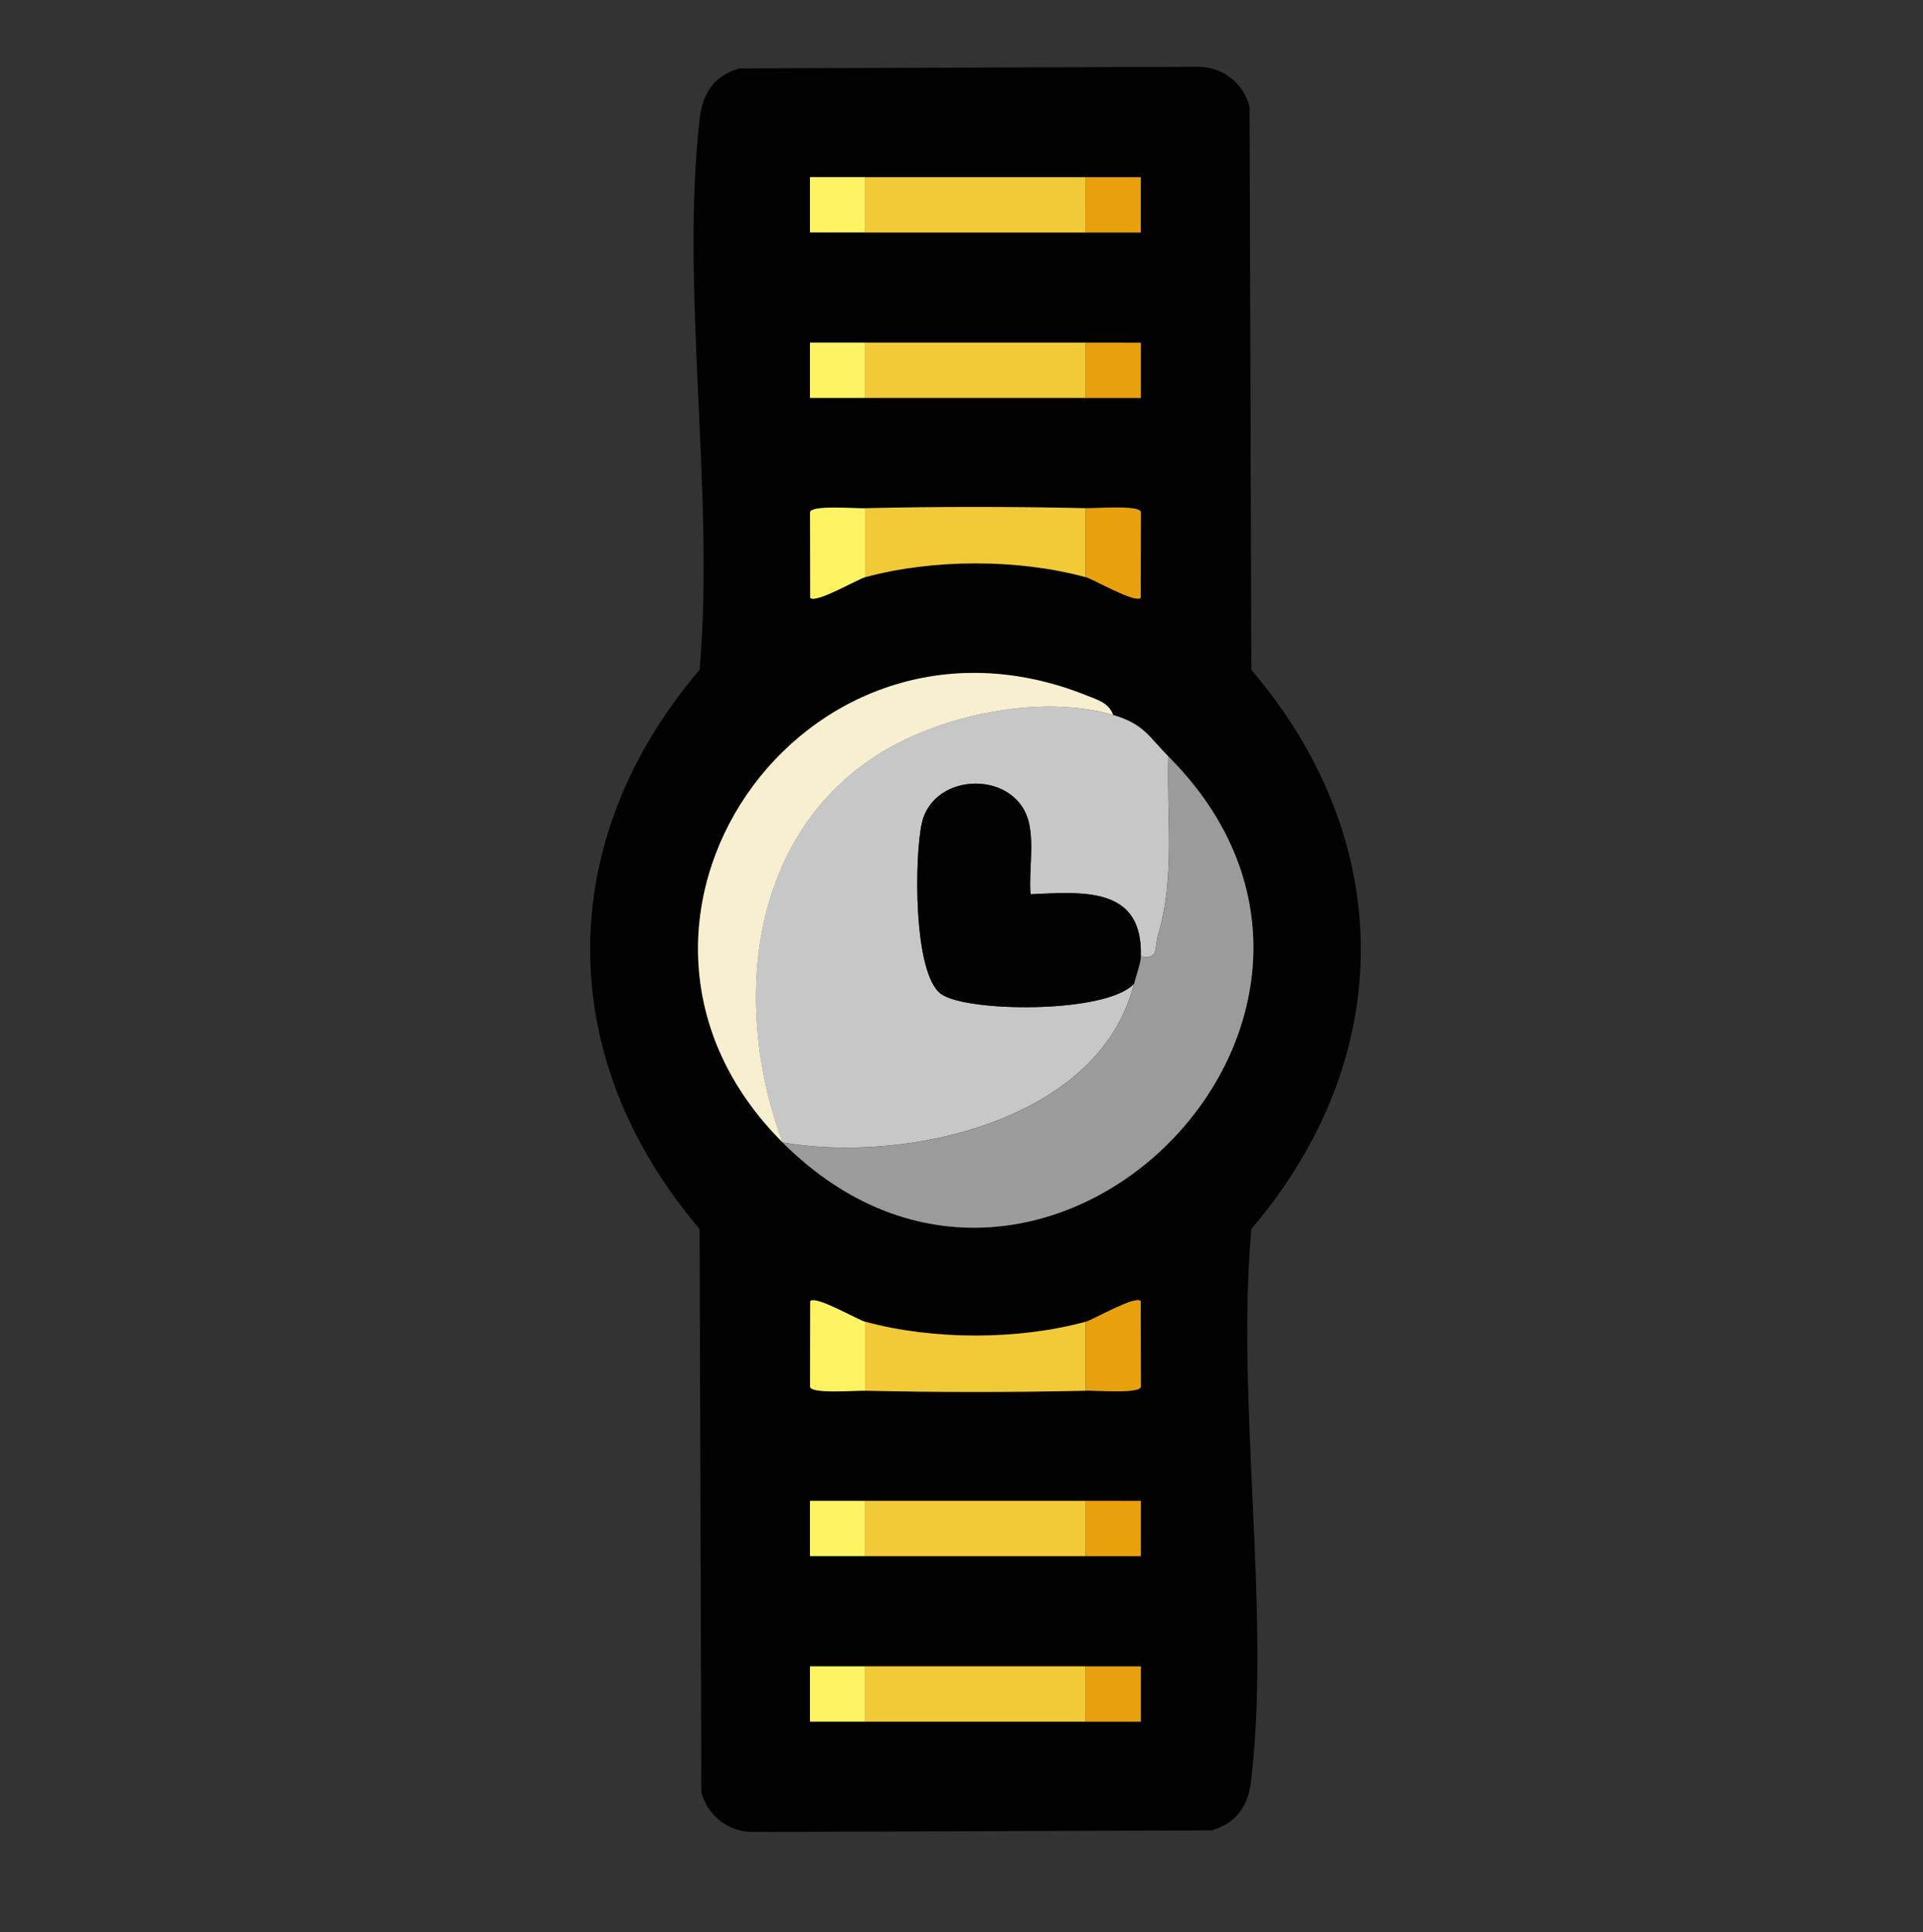 <?xml version="1.0" encoding="UTF-8"?><svg id="a" xmlns="http://www.w3.org/2000/svg" viewBox="0 0 234.69 235.86"><rect x="0" y="0" width="234.69" height="235.86" fill="#333333" stroke="none"/><g id="b"><path d="M90.22,8.35l56.17-.2c2.91.08,5.34,2.02,6.11,4.83l.22,68.78c17.8,20.9,17.82,47.33,0,68.24-1.89,21.26,2.39,46.53-.02,67.3-.36,3.11-1.74,5.19-4.82,6.11l-56.17.2c-2.91-.08-5.34-2.02-6.11-4.83l-.22-68.78c-17.8-20.9-17.82-47.33,0-68.24,1.89-21.26-2.39-46.53.02-67.3.36-3.11,1.74-5.19,4.82-6.11ZM98.86,21.62v6.75s40.38,0,40.38,0v-6.75s-40.38,0-40.38,0ZM98.86,41.82v6.75s40.38,0,40.38,0v-6.75s-40.38,0-40.38,0ZM105.6,62.03c-1.31.03-6.61-.42-6.74.48l.02,10.45c.65.74,5.73-2.25,6.72-2.52,8.3-2.25,18.61-2.25,26.9,0,.99.27,6.07,3.26,6.72,2.52l.02-10.45c-.13-.9-5.43-.45-6.74-.48-8.9-.2-18-.2-26.9,0ZM95.51,139.45c31.58,31.52,78.48-15.71,47.08-47.12-2.38-2.38-2.96-3.94-6.73-5.05-.55-1.47-1.85-1.82-3.13-2.34-34.77-14.05-63.74,28.04-37.22,54.51ZM105.6,161.33c-.99-.27-6.07-3.26-6.72-2.52l-.02,10.45c.13.9,5.43.45,6.74.48,8.9.2,18,.2,26.9,0,1.31-.03,6.61.42,6.74-.48l-.02-10.45c-.65-.74-5.73,2.25-6.72,2.52-8.3,2.25-18.61,2.25-26.9,0ZM98.86,183.19v6.75s40.38,0,40.38,0v-6.75s-40.38,0-40.38,0ZM98.86,203.39v6.75s40.38,0,40.38,0v-6.75s-40.38,0-40.38,0Z" style="fill:#010101;"/><path d="M132.5,161.33v8.42c-8.9.2-18,.2-26.9,0v-8.42c8.29,2.25,18.6,2.25,26.9,0Z" style="fill:#f2c937;"/><rect x="105.6" y="183.19" width="26.9" height="6.75" style="fill:#f2c937;"/><rect x="105.6" y="203.39" width="26.9" height="6.75" style="fill:#f2c937;"/><path d="M105.6,161.33v8.42c-1.31-.03-6.61.42-6.74-.48l.02-10.45c.65-.74,5.73,2.25,6.72,2.52Z" style="fill:#fef362;"/><path d="M132.5,161.33c.99-.27,6.07-3.26,6.72-2.52l.02,10.45c-.13.9-5.43.45-6.74.48v-8.42Z" style="fill:#e8a10c;"/><path d="M132.5,62.03v8.42c-8.29-2.25-18.6-2.25-26.9,0v-8.42c8.9-.2,18-.2,26.9,0Z" style="fill:#f2c937;"/><rect x="105.6" y="21.63" width="26.9" height="6.75" style="fill:#f2c937;"/><rect x="105.6" y="41.82" width="26.9" height="6.75" style="fill:#f2c937;"/><path d="M105.6,62.03v8.42c-.99.27-6.07,3.26-6.72,2.52l-.02-10.45c.13-.9,5.43-.45,6.74-.48Z" style="fill:#fef362;"/><path d="M132.5,62.03c1.31.03,6.61-.42,6.74.48l-.02,10.45c-.65.74-5.73-2.25-6.72-2.52v-8.42Z" style="fill:#e8a10c;"/><rect x="98.85" y="21.62" width="6.74" height="6.75" style="fill:#fef362;"/><rect x="132.49" y="21.63" width="6.75" height="6.74" transform="translate(110.83 160.87) rotate(-89.99)" style="fill:#e8a10c;"/><rect x="98.85" y="41.82" width="6.74" height="6.75" style="fill:#fef362;"/><rect x="132.49" y="41.83" width="6.75" height="6.74" transform="translate(90.64 181.06) rotate(-89.99)" style="fill:#e8a10c;"/><rect x="98.85" y="183.19" width="6.74" height="6.75" style="fill:#fef362;"/><rect x="132.49" y="183.2" width="6.75" height="6.74" transform="translate(-50.73 322.4) rotate(-89.99)" style="fill:#e8a10c;"/><rect x="98.85" y="203.39" width="6.74" height="6.75" style="fill:#fef362;"/><rect x="132.49" y="203.4" width="6.75" height="6.74" transform="translate(-70.93 342.6) rotate(-89.99)" style="fill:#e8a10c;"/><path d="M135.86,87.27c3.77,1.11,4.35,2.67,6.73,5.05-.24,7.46.88,14.67-1.29,21.89-.42,1.38.19,2.99-2.07,2.51.26-8.53-7-7.86-13.46-7.57-.21-2.78.43-5.95-.18-8.66-1.45-6.51-11.66-6.4-13.09,0-.89,3.97-1.08,18.36,2.36,20.84,3.1,2.23,20.1,2.43,23.52-1.24-4.17,16.79-27.99,21.96-42.88,19.35-6.09-16.34-4.34-36.94,11.33-47.14,7.69-5.01,20.13-7.64,29.02-5.03Z" style="fill:#c7c7c7;"/><path d="M95.51,139.45c14.89,2.61,38.7-2.57,42.88-19.35.25-1,.81-2.48.84-3.37,2.26.48,1.65-1.13,2.07-2.51,2.18-7.22,1.05-14.43,1.29-21.89,31.4,31.41-15.5,78.65-47.08,47.12Z" style="fill:#9b9b9b;"/><path d="M135.86,87.27c-8.89-2.61-21.33.02-29.02,5.03-15.67,10.2-17.42,30.8-11.33,47.14-26.52-26.47,2.45-68.56,37.22-54.51,1.28.52,2.58.86,3.13,2.34Z" style="fill:#f7efd0;"/><path d="M138.38,120.09c-3.42,3.67-20.42,3.47-23.52,1.24-3.45-2.48-3.25-16.87-2.36-20.84,1.43-6.4,11.64-6.51,13.09,0,.6,2.71-.04,5.88.18,8.66,6.45-.29,13.72-.96,13.46,7.57-.03.89-.59,2.36-.84,3.37Z" style="fill:#020202;"/></g></svg>